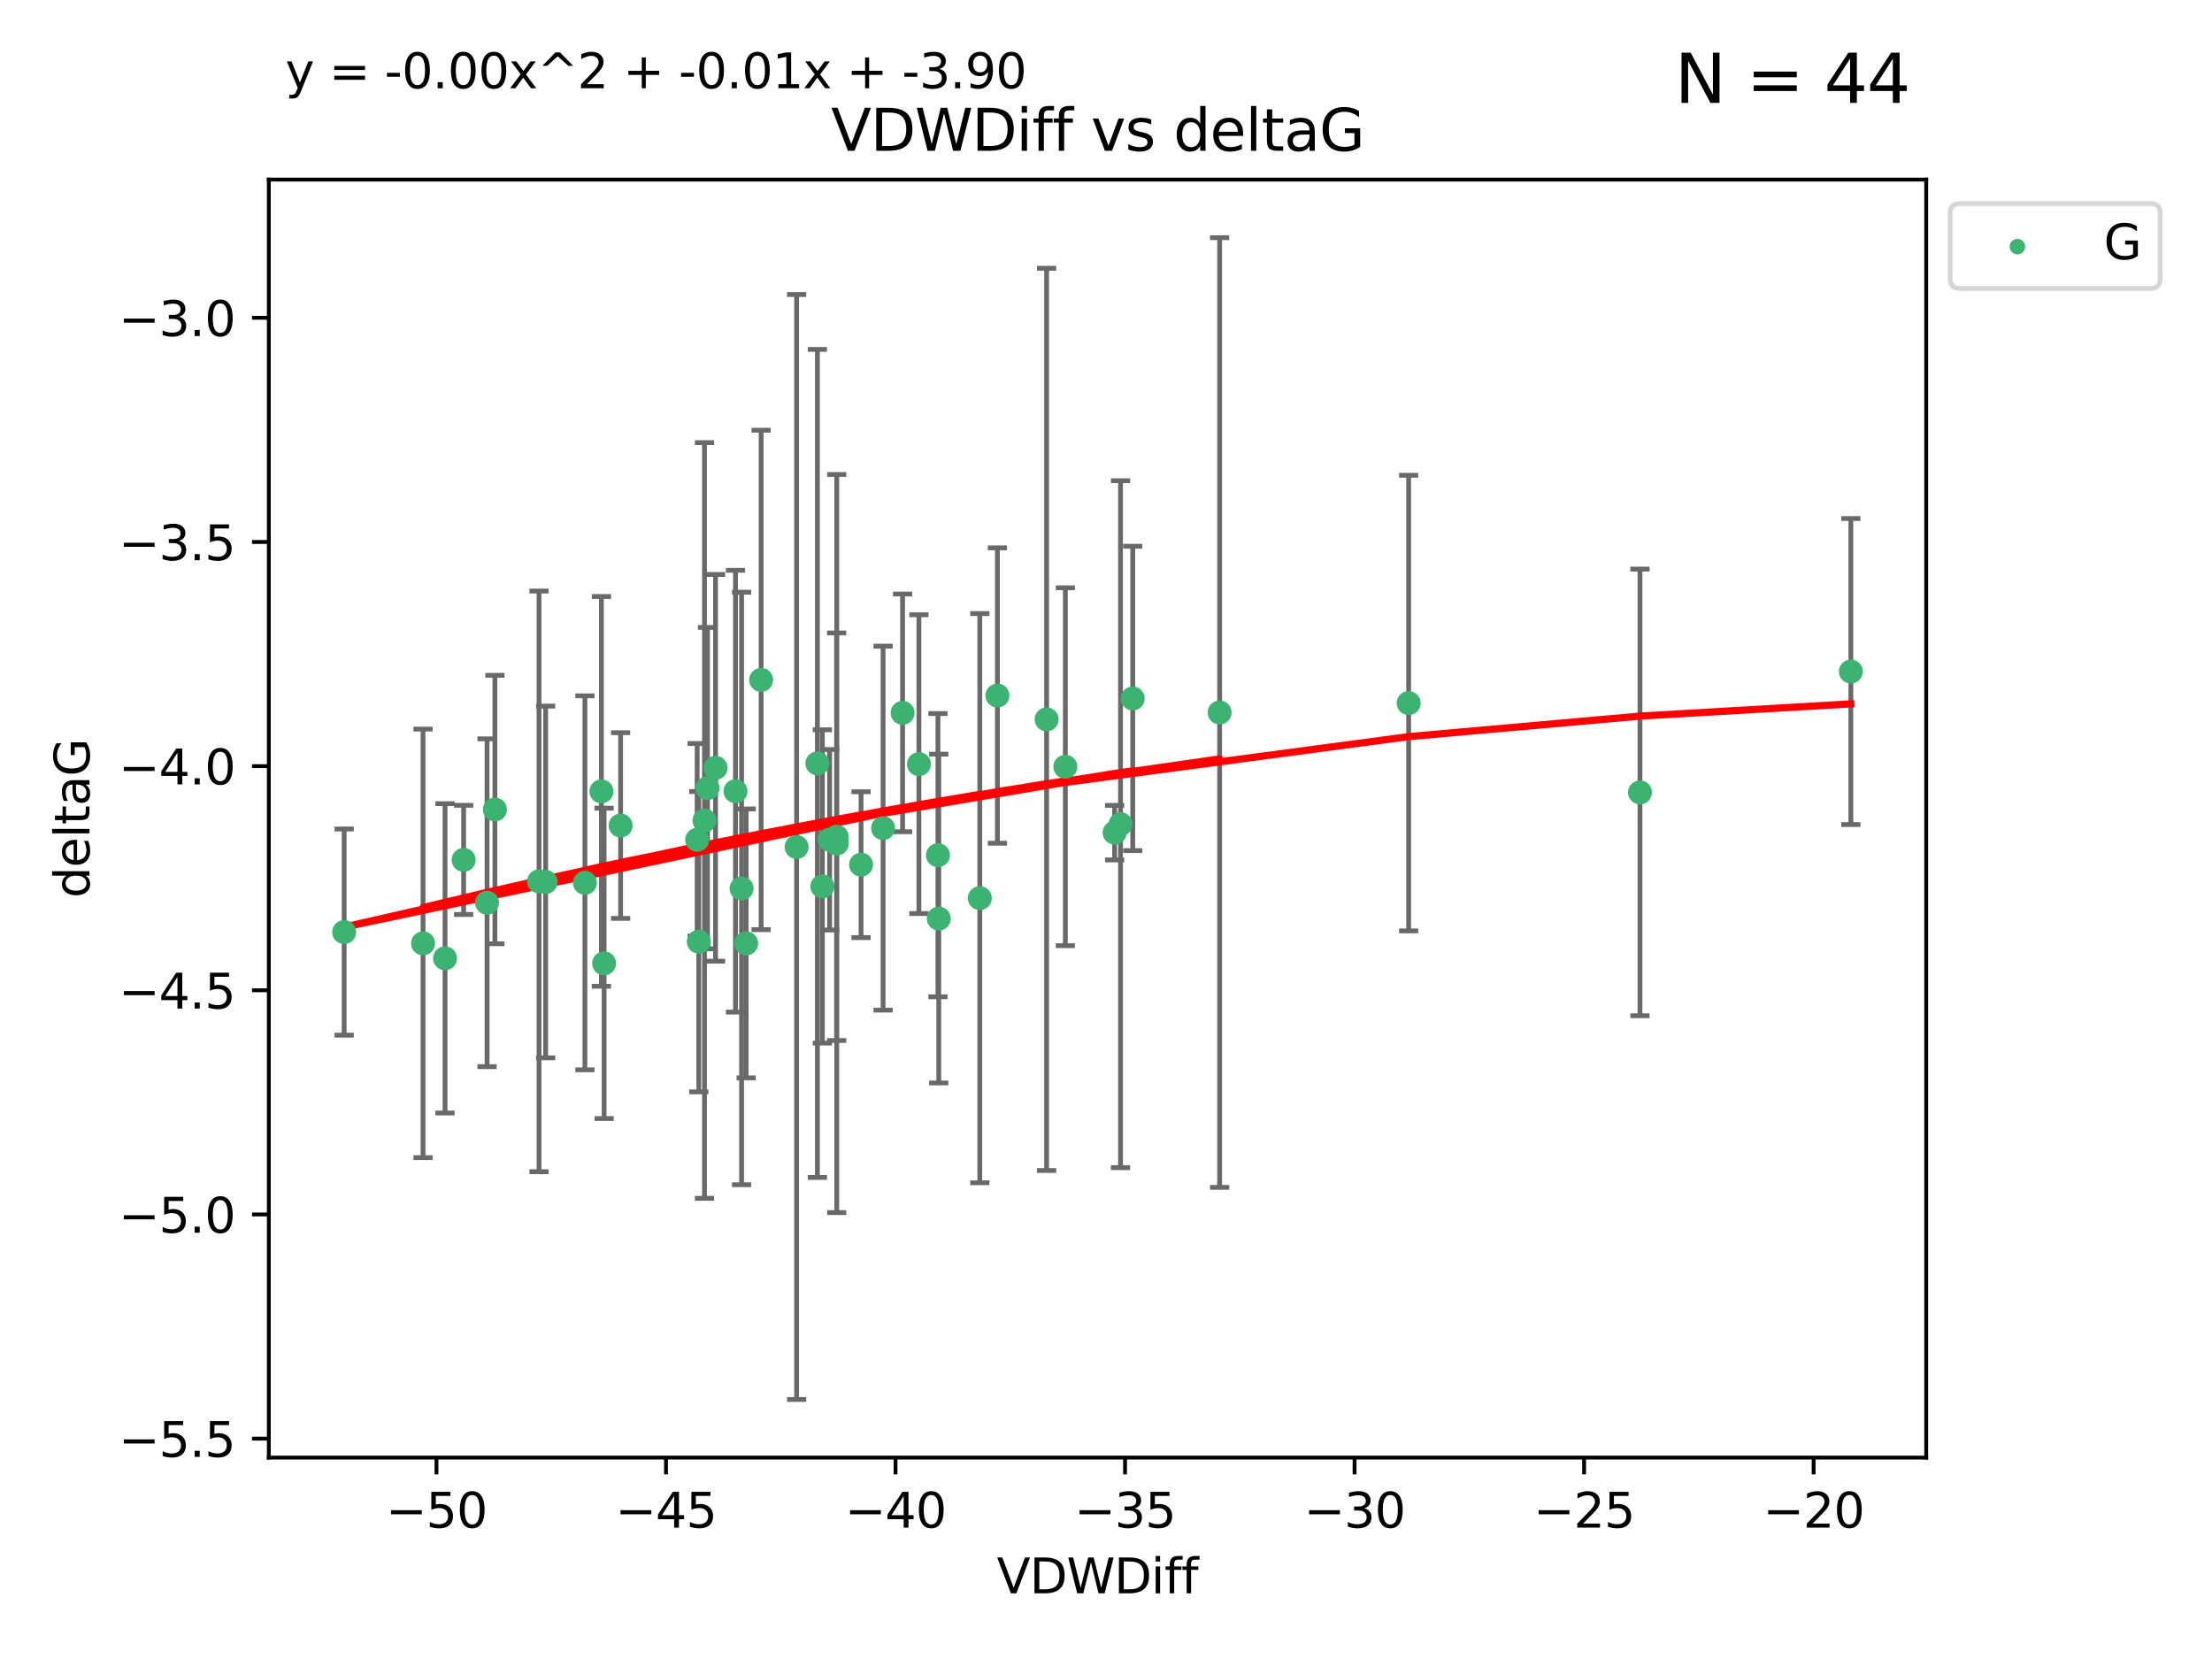 <?xml version="1.0" encoding="utf-8" standalone="no"?>
<!DOCTYPE svg PUBLIC "-//W3C//DTD SVG 1.1//EN"
  "http://www.w3.org/Graphics/SVG/1.1/DTD/svg11.dtd">
<svg xmlns:xlink="http://www.w3.org/1999/xlink" width="460.8pt" height="345.6pt" viewBox="0 0 460.8 345.6" xmlns="http://www.w3.org/2000/svg" version="1.1">
 <defs>
  <style type="text/css">*{stroke-linejoin: round; stroke-linecap: butt}</style>
 </defs>
 <g id="figure_1">
  <g id="patch_1">
   <path d="M 0 345.6 
L 460.8 345.6 
L 460.8 0 
L 0 0 
z
" style="fill: #ffffff"/>
  </g>
  <g id="axes_1">
   <g id="patch_2">
    <path d="M 56 303.64 
L 401.26 303.64 
L 401.26 37.411 
L 56 37.411 
z
" style="fill: #ffffff"/>
   </g>
   <g id="PathCollection_1">
    <defs>
     <path id="m2a42a764d5" d="M 0 1.118 
C 0.297 1.118 0.581 1 0.791 0.791 
C 1 0.581 1.118 0.297 1.118 0 
C 1.118 -0.297 1 -0.581 0.791 -0.791 
C 0.581 -1 0.297 -1.118 0 -1.118 
C -0.297 -1.118 -0.581 -1 -0.791 -0.791 
C -1 -0.581 -1.118 -0.297 -1.118 0 
C -1.118 0.297 -1 0.581 -0.791 0.791 
C -0.581 1 -0.297 1.118 0 1.118 
z
" style="stroke: #3cb371"/>
    </defs>
    <g clip-path="url(#pbc74ad95ec)">
     <use xlink:href="#m2a42a764d5" x="145.232" y="174.941" style="fill: #3cb371; stroke: #3cb371"/>
     <use xlink:href="#m2a42a764d5" x="88.128" y="196.522" style="fill: #3cb371; stroke: #3cb371"/>
     <use xlink:href="#m2a42a764d5" x="101.463" y="188.057" style="fill: #3cb371; stroke: #3cb371"/>
     <use xlink:href="#m2a42a764d5" x="112.289" y="183.607" style="fill: #3cb371; stroke: #3cb371"/>
     <use xlink:href="#m2a42a764d5" x="149.058" y="159.953" style="fill: #3cb371; stroke: #3cb371"/>
     <use xlink:href="#m2a42a764d5" x="172.823" y="174.94" style="fill: #3cb371; stroke: #3cb371"/>
     <use xlink:href="#m2a42a764d5" x="195.56" y="191.356" style="fill: #3cb371; stroke: #3cb371"/>
     <use xlink:href="#m2a42a764d5" x="71.694" y="194.169" style="fill: #3cb371; stroke: #3cb371"/>
     <use xlink:href="#m2a42a764d5" x="147.387" y="164.177" style="fill: #3cb371; stroke: #3cb371"/>
     <use xlink:href="#m2a42a764d5" x="145.574" y="196.169" style="fill: #3cb371; stroke: #3cb371"/>
     <use xlink:href="#m2a42a764d5" x="113.668" y="183.734" style="fill: #3cb371; stroke: #3cb371"/>
     <use xlink:href="#m2a42a764d5" x="92.709" y="199.634" style="fill: #3cb371; stroke: #3cb371"/>
     <use xlink:href="#m2a42a764d5" x="158.557" y="141.638" style="fill: #3cb371; stroke: #3cb371"/>
     <use xlink:href="#m2a42a764d5" x="188.027" y="148.504" style="fill: #3cb371; stroke: #3cb371"/>
     <use xlink:href="#m2a42a764d5" x="165.95" y="176.447" style="fill: #3cb371; stroke: #3cb371"/>
     <use xlink:href="#m2a42a764d5" x="129.286" y="171.977" style="fill: #3cb371; stroke: #3cb371"/>
     <use xlink:href="#m2a42a764d5" x="174.285" y="174.305" style="fill: #3cb371; stroke: #3cb371"/>
     <use xlink:href="#m2a42a764d5" x="195.393" y="178.144" style="fill: #3cb371; stroke: #3cb371"/>
     <use xlink:href="#m2a42a764d5" x="204.111" y="187.105" style="fill: #3cb371; stroke: #3cb371"/>
     <use xlink:href="#m2a42a764d5" x="121.849" y="183.909" style="fill: #3cb371; stroke: #3cb371"/>
     <use xlink:href="#m2a42a764d5" x="153.216" y="164.821" style="fill: #3cb371; stroke: #3cb371"/>
     <use xlink:href="#m2a42a764d5" x="174.308" y="175.723" style="fill: #3cb371; stroke: #3cb371"/>
     <use xlink:href="#m2a42a764d5" x="170.276" y="159.033" style="fill: #3cb371; stroke: #3cb371"/>
     <use xlink:href="#m2a42a764d5" x="179.374" y="180.127" style="fill: #3cb371; stroke: #3cb371"/>
     <use xlink:href="#m2a42a764d5" x="103.098" y="168.639" style="fill: #3cb371; stroke: #3cb371"/>
     <use xlink:href="#m2a42a764d5" x="171.313" y="184.66" style="fill: #3cb371; stroke: #3cb371"/>
     <use xlink:href="#m2a42a764d5" x="154.483" y="185.084" style="fill: #3cb371; stroke: #3cb371"/>
     <use xlink:href="#m2a42a764d5" x="96.584" y="179.131" style="fill: #3cb371; stroke: #3cb371"/>
     <use xlink:href="#m2a42a764d5" x="125.285" y="164.86" style="fill: #3cb371; stroke: #3cb371"/>
     <use xlink:href="#m2a42a764d5" x="125.846" y="200.683" style="fill: #3cb371; stroke: #3cb371"/>
     <use xlink:href="#m2a42a764d5" x="155.439" y="196.527" style="fill: #3cb371; stroke: #3cb371"/>
     <use xlink:href="#m2a42a764d5" x="235.969" y="145.499" style="fill: #3cb371; stroke: #3cb371"/>
     <use xlink:href="#m2a42a764d5" x="233.425" y="171.692" style="fill: #3cb371; stroke: #3cb371"/>
     <use xlink:href="#m2a42a764d5" x="232.197" y="173.454" style="fill: #3cb371; stroke: #3cb371"/>
     <use xlink:href="#m2a42a764d5" x="183.964" y="172.517" style="fill: #3cb371; stroke: #3cb371"/>
     <use xlink:href="#m2a42a764d5" x="146.759" y="170.92" style="fill: #3cb371; stroke: #3cb371"/>
     <use xlink:href="#m2a42a764d5" x="221.931" y="159.728" style="fill: #3cb371; stroke: #3cb371"/>
     <use xlink:href="#m2a42a764d5" x="191.428" y="159.186" style="fill: #3cb371; stroke: #3cb371"/>
     <use xlink:href="#m2a42a764d5" x="218.029" y="149.86" style="fill: #3cb371; stroke: #3cb371"/>
     <use xlink:href="#m2a42a764d5" x="254.071" y="148.432" style="fill: #3cb371; stroke: #3cb371"/>
     <use xlink:href="#m2a42a764d5" x="207.78" y="144.893" style="fill: #3cb371; stroke: #3cb371"/>
     <use xlink:href="#m2a42a764d5" x="293.447" y="146.468" style="fill: #3cb371; stroke: #3cb371"/>
     <use xlink:href="#m2a42a764d5" x="341.637" y="165.075" style="fill: #3cb371; stroke: #3cb371"/>
     <use xlink:href="#m2a42a764d5" x="385.566" y="139.894" style="fill: #3cb371; stroke: #3cb371"/>
    </g>
   </g>
   <g id="matplotlib.axis_1">
    <g id="xtick_1">
     <g id="line2d_1">
      <defs>
       <path id="m6aaf212aef" d="M 0 0 
L 0 3.5 
" style="stroke: #000000; stroke-width: 0.8"/>
      </defs>
      <g>
       <use xlink:href="#m6aaf212aef" x="90.925" y="303.64" style="stroke: #000000; stroke-width: 0.8"/>
      </g>
     </g>
     <g id="text_1">
      <!-- −50 -->
      <g transform="translate(80.373 318.238)scale(0.1 -0.1)">
       <defs>
        <path id="DejaVuSans-2212" d="M 678 2272 
L 4684 2272 
L 4684 1741 
L 678 1741 
L 678 2272 
z
" transform="scale(0.016)"/>
        <path id="DejaVuSans-35" d="M 691 4666 
L 3169 4666 
L 3169 4134 
L 1269 4134 
L 1269 2991 
Q 1406 3038 1543 3061 
Q 1681 3084 1819 3084 
Q 2600 3084 3056 2656 
Q 3513 2228 3513 1497 
Q 3513 744 3044 326 
Q 2575 -91 1722 -91 
Q 1428 -91 1123 -41 
Q 819 9 494 109 
L 494 744 
Q 775 591 1075 516 
Q 1375 441 1709 441 
Q 2250 441 2565 725 
Q 2881 1009 2881 1497 
Q 2881 1984 2565 2268 
Q 2250 2553 1709 2553 
Q 1456 2553 1204 2497 
Q 953 2441 691 2322 
L 691 4666 
z
" transform="scale(0.016)"/>
        <path id="DejaVuSans-30" d="M 2034 4250 
Q 1547 4250 1301 3770 
Q 1056 3291 1056 2328 
Q 1056 1369 1301 889 
Q 1547 409 2034 409 
Q 2525 409 2770 889 
Q 3016 1369 3016 2328 
Q 3016 3291 2770 3770 
Q 2525 4250 2034 4250 
z
M 2034 4750 
Q 2819 4750 3233 4129 
Q 3647 3509 3647 2328 
Q 3647 1150 3233 529 
Q 2819 -91 2034 -91 
Q 1250 -91 836 529 
Q 422 1150 422 2328 
Q 422 3509 836 4129 
Q 1250 4750 2034 4750 
z
" transform="scale(0.016)"/>
       </defs>
       <use xlink:href="#DejaVuSans-2212"/>
       <use xlink:href="#DejaVuSans-35" x="83.789"/>
       <use xlink:href="#DejaVuSans-30" x="147.412"/>
      </g>
     </g>
    </g>
    <g id="xtick_2">
     <g id="line2d_2">
      <g>
       <use xlink:href="#m6aaf212aef" x="138.74" y="303.64" style="stroke: #000000; stroke-width: 0.8"/>
      </g>
     </g>
     <g id="text_2">
      <!-- −45 -->
      <g transform="translate(128.187 318.238)scale(0.1 -0.1)">
       <defs>
        <path id="DejaVuSans-34" d="M 2419 4116 
L 825 1625 
L 2419 1625 
L 2419 4116 
z
M 2253 4666 
L 3047 4666 
L 3047 1625 
L 3713 1625 
L 3713 1100 
L 3047 1100 
L 3047 0 
L 2419 0 
L 2419 1100 
L 313 1100 
L 313 1709 
L 2253 4666 
z
" transform="scale(0.016)"/>
       </defs>
       <use xlink:href="#DejaVuSans-2212"/>
       <use xlink:href="#DejaVuSans-34" x="83.789"/>
       <use xlink:href="#DejaVuSans-35" x="147.412"/>
      </g>
     </g>
    </g>
    <g id="xtick_3">
     <g id="line2d_3">
      <g>
       <use xlink:href="#m6aaf212aef" x="186.554" y="303.64" style="stroke: #000000; stroke-width: 0.8"/>
      </g>
     </g>
     <g id="text_3">
      <!-- −40 -->
      <g transform="translate(176.001 318.238)scale(0.1 -0.1)">
       <use xlink:href="#DejaVuSans-2212"/>
       <use xlink:href="#DejaVuSans-34" x="83.789"/>
       <use xlink:href="#DejaVuSans-30" x="147.412"/>
      </g>
     </g>
    </g>
    <g id="xtick_4">
     <g id="line2d_4">
      <g>
       <use xlink:href="#m6aaf212aef" x="234.368" y="303.64" style="stroke: #000000; stroke-width: 0.8"/>
      </g>
     </g>
     <g id="text_4">
      <!-- −35 -->
      <g transform="translate(223.815 318.238)scale(0.1 -0.1)">
       <defs>
        <path id="DejaVuSans-33" d="M 2597 2516 
Q 3050 2419 3304 2112 
Q 3559 1806 3559 1356 
Q 3559 666 3084 287 
Q 2609 -91 1734 -91 
Q 1441 -91 1130 -33 
Q 819 25 488 141 
L 488 750 
Q 750 597 1062 519 
Q 1375 441 1716 441 
Q 2309 441 2620 675 
Q 2931 909 2931 1356 
Q 2931 1769 2642 2001 
Q 2353 2234 1838 2234 
L 1294 2234 
L 1294 2753 
L 1863 2753 
Q 2328 2753 2575 2939 
Q 2822 3125 2822 3475 
Q 2822 3834 2567 4026 
Q 2313 4219 1838 4219 
Q 1578 4219 1281 4162 
Q 984 4106 628 3988 
L 628 4550 
Q 988 4650 1302 4700 
Q 1616 4750 1894 4750 
Q 2613 4750 3031 4423 
Q 3450 4097 3450 3541 
Q 3450 3153 3228 2886 
Q 3006 2619 2597 2516 
z
" transform="scale(0.016)"/>
       </defs>
       <use xlink:href="#DejaVuSans-2212"/>
       <use xlink:href="#DejaVuSans-33" x="83.789"/>
       <use xlink:href="#DejaVuSans-35" x="147.412"/>
      </g>
     </g>
    </g>
    <g id="xtick_5">
     <g id="line2d_5">
      <g>
       <use xlink:href="#m6aaf212aef" x="282.182" y="303.64" style="stroke: #000000; stroke-width: 0.8"/>
      </g>
     </g>
     <g id="text_5">
      <!-- −30 -->
      <g transform="translate(271.629 318.238)scale(0.1 -0.1)">
       <use xlink:href="#DejaVuSans-2212"/>
       <use xlink:href="#DejaVuSans-33" x="83.789"/>
       <use xlink:href="#DejaVuSans-30" x="147.412"/>
      </g>
     </g>
    </g>
    <g id="xtick_6">
     <g id="line2d_6">
      <g>
       <use xlink:href="#m6aaf212aef" x="329.996" y="303.64" style="stroke: #000000; stroke-width: 0.8"/>
      </g>
     </g>
     <g id="text_6">
      <!-- −25 -->
      <g transform="translate(319.444 318.238)scale(0.1 -0.1)">
       <defs>
        <path id="DejaVuSans-32" d="M 1228 531 
L 3431 531 
L 3431 0 
L 469 0 
L 469 531 
Q 828 903 1448 1529 
Q 2069 2156 2228 2338 
Q 2531 2678 2651 2914 
Q 2772 3150 2772 3378 
Q 2772 3750 2511 3984 
Q 2250 4219 1831 4219 
Q 1534 4219 1204 4116 
Q 875 4013 500 3803 
L 500 4441 
Q 881 4594 1212 4672 
Q 1544 4750 1819 4750 
Q 2544 4750 2975 4387 
Q 3406 4025 3406 3419 
Q 3406 3131 3298 2873 
Q 3191 2616 2906 2266 
Q 2828 2175 2409 1742 
Q 1991 1309 1228 531 
z
" transform="scale(0.016)"/>
       </defs>
       <use xlink:href="#DejaVuSans-2212"/>
       <use xlink:href="#DejaVuSans-32" x="83.789"/>
       <use xlink:href="#DejaVuSans-35" x="147.412"/>
      </g>
     </g>
    </g>
    <g id="xtick_7">
     <g id="line2d_7">
      <g>
       <use xlink:href="#m6aaf212aef" x="377.81" y="303.64" style="stroke: #000000; stroke-width: 0.8"/>
      </g>
     </g>
     <g id="text_7">
      <!-- −20 -->
      <g transform="translate(367.258 318.238)scale(0.1 -0.1)">
       <use xlink:href="#DejaVuSans-2212"/>
       <use xlink:href="#DejaVuSans-32" x="83.789"/>
       <use xlink:href="#DejaVuSans-30" x="147.412"/>
      </g>
     </g>
    </g>
    <g id="text_8">
     <!-- VDWDiff -->
     <g transform="translate(207.657 331.917)scale(0.1 -0.1)">
      <defs>
       <path id="DejaVuSans-56" d="M 1831 0 
L 50 4666 
L 709 4666 
L 2188 738 
L 3669 4666 
L 4325 4666 
L 2547 0 
L 1831 0 
z
" transform="scale(0.016)"/>
       <path id="DejaVuSans-44" d="M 1259 4147 
L 1259 519 
L 2022 519 
Q 2988 519 3436 956 
Q 3884 1394 3884 2338 
Q 3884 3275 3436 3711 
Q 2988 4147 2022 4147 
L 1259 4147 
z
M 628 4666 
L 1925 4666 
Q 3281 4666 3915 4102 
Q 4550 3538 4550 2338 
Q 4550 1131 3912 565 
Q 3275 0 1925 0 
L 628 0 
L 628 4666 
z
" transform="scale(0.016)"/>
       <path id="DejaVuSans-57" d="M 213 4666 
L 850 4666 
L 1831 722 
L 2809 4666 
L 3519 4666 
L 4500 722 
L 5478 4666 
L 6119 4666 
L 4947 0 
L 4153 0 
L 3169 4050 
L 2175 0 
L 1381 0 
L 213 4666 
z
" transform="scale(0.016)"/>
       <path id="DejaVuSans-69" d="M 603 3500 
L 1178 3500 
L 1178 0 
L 603 0 
L 603 3500 
z
M 603 4863 
L 1178 4863 
L 1178 4134 
L 603 4134 
L 603 4863 
z
" transform="scale(0.016)"/>
       <path id="DejaVuSans-66" d="M 2375 4863 
L 2375 4384 
L 1825 4384 
Q 1516 4384 1395 4259 
Q 1275 4134 1275 3809 
L 1275 3500 
L 2222 3500 
L 2222 3053 
L 1275 3053 
L 1275 0 
L 697 0 
L 697 3053 
L 147 3053 
L 147 3500 
L 697 3500 
L 697 3744 
Q 697 4328 969 4595 
Q 1241 4863 1831 4863 
L 2375 4863 
z
" transform="scale(0.016)"/>
      </defs>
      <use xlink:href="#DejaVuSans-56"/>
      <use xlink:href="#DejaVuSans-44" x="68.408"/>
      <use xlink:href="#DejaVuSans-57" x="145.41"/>
      <use xlink:href="#DejaVuSans-44" x="244.287"/>
      <use xlink:href="#DejaVuSans-69" x="321.289"/>
      <use xlink:href="#DejaVuSans-66" x="349.072"/>
      <use xlink:href="#DejaVuSans-66" x="384.277"/>
     </g>
    </g>
   </g>
   <g id="matplotlib.axis_2">
    <g id="ytick_1">
     <g id="line2d_8">
      <defs>
       <path id="md808521df6" d="M 0 0 
L -3.5 0 
" style="stroke: #000000; stroke-width: 0.8"/>
      </defs>
      <g>
       <use xlink:href="#md808521df6" x="56" y="299.693" style="stroke: #000000; stroke-width: 0.8"/>
      </g>
     </g>
     <g id="text_9">
      <!-- −5.5 -->
      <g transform="translate(24.717 303.492)scale(0.1 -0.1)">
       <defs>
        <path id="DejaVuSans-2e" d="M 684 794 
L 1344 794 
L 1344 0 
L 684 0 
L 684 794 
z
" transform="scale(0.016)"/>
       </defs>
       <use xlink:href="#DejaVuSans-2212"/>
       <use xlink:href="#DejaVuSans-35" x="83.789"/>
       <use xlink:href="#DejaVuSans-2e" x="147.412"/>
       <use xlink:href="#DejaVuSans-35" x="179.199"/>
      </g>
     </g>
    </g>
    <g id="ytick_2">
     <g id="line2d_9">
      <g>
       <use xlink:href="#md808521df6" x="56" y="252.995" style="stroke: #000000; stroke-width: 0.8"/>
      </g>
     </g>
     <g id="text_10">
      <!-- −5.0 -->
      <g transform="translate(24.717 256.795)scale(0.1 -0.1)">
       <use xlink:href="#DejaVuSans-2212"/>
       <use xlink:href="#DejaVuSans-35" x="83.789"/>
       <use xlink:href="#DejaVuSans-2e" x="147.412"/>
       <use xlink:href="#DejaVuSans-30" x="179.199"/>
      </g>
     </g>
    </g>
    <g id="ytick_3">
     <g id="line2d_10">
      <g>
       <use xlink:href="#md808521df6" x="56" y="206.298" style="stroke: #000000; stroke-width: 0.8"/>
      </g>
     </g>
     <g id="text_11">
      <!-- −4.5 -->
      <g transform="translate(24.717 210.097)scale(0.1 -0.1)">
       <use xlink:href="#DejaVuSans-2212"/>
       <use xlink:href="#DejaVuSans-34" x="83.789"/>
       <use xlink:href="#DejaVuSans-2e" x="147.412"/>
       <use xlink:href="#DejaVuSans-35" x="179.199"/>
      </g>
     </g>
    </g>
    <g id="ytick_4">
     <g id="line2d_11">
      <g>
       <use xlink:href="#md808521df6" x="56" y="159.6" style="stroke: #000000; stroke-width: 0.8"/>
      </g>
     </g>
     <g id="text_12">
      <!-- −4.0 -->
      <g transform="translate(24.717 163.399)scale(0.1 -0.1)">
       <use xlink:href="#DejaVuSans-2212"/>
       <use xlink:href="#DejaVuSans-34" x="83.789"/>
       <use xlink:href="#DejaVuSans-2e" x="147.412"/>
       <use xlink:href="#DejaVuSans-30" x="179.199"/>
      </g>
     </g>
    </g>
    <g id="ytick_5">
     <g id="line2d_12">
      <g>
       <use xlink:href="#md808521df6" x="56" y="112.902" style="stroke: #000000; stroke-width: 0.8"/>
      </g>
     </g>
     <g id="text_13">
      <!-- −3.5 -->
      <g transform="translate(24.717 116.701)scale(0.1 -0.1)">
       <use xlink:href="#DejaVuSans-2212"/>
       <use xlink:href="#DejaVuSans-33" x="83.789"/>
       <use xlink:href="#DejaVuSans-2e" x="147.412"/>
       <use xlink:href="#DejaVuSans-35" x="179.199"/>
      </g>
     </g>
    </g>
    <g id="ytick_6">
     <g id="line2d_13">
      <g>
       <use xlink:href="#md808521df6" x="56" y="66.204" style="stroke: #000000; stroke-width: 0.8"/>
      </g>
     </g>
     <g id="text_14">
      <!-- −3.0 -->
      <g transform="translate(24.717 70.004)scale(0.1 -0.1)">
       <use xlink:href="#DejaVuSans-2212"/>
       <use xlink:href="#DejaVuSans-33" x="83.789"/>
       <use xlink:href="#DejaVuSans-2e" x="147.412"/>
       <use xlink:href="#DejaVuSans-30" x="179.199"/>
      </g>
     </g>
    </g>
    <g id="text_15">
     <!-- deltaG -->
     <g transform="translate(18.637 187.064)rotate(-90)scale(0.1 -0.1)">
      <defs>
       <path id="DejaVuSans-64" d="M 2906 2969 
L 2906 4863 
L 3481 4863 
L 3481 0 
L 2906 0 
L 2906 525 
Q 2725 213 2448 61 
Q 2172 -91 1784 -91 
Q 1150 -91 751 415 
Q 353 922 353 1747 
Q 353 2572 751 3078 
Q 1150 3584 1784 3584 
Q 2172 3584 2448 3432 
Q 2725 3281 2906 2969 
z
M 947 1747 
Q 947 1113 1208 752 
Q 1469 391 1925 391 
Q 2381 391 2643 752 
Q 2906 1113 2906 1747 
Q 2906 2381 2643 2742 
Q 2381 3103 1925 3103 
Q 1469 3103 1208 2742 
Q 947 2381 947 1747 
z
" transform="scale(0.016)"/>
       <path id="DejaVuSans-65" d="M 3597 1894 
L 3597 1613 
L 953 1613 
Q 991 1019 1311 708 
Q 1631 397 2203 397 
Q 2534 397 2845 478 
Q 3156 559 3463 722 
L 3463 178 
Q 3153 47 2828 -22 
Q 2503 -91 2169 -91 
Q 1331 -91 842 396 
Q 353 884 353 1716 
Q 353 2575 817 3079 
Q 1281 3584 2069 3584 
Q 2775 3584 3186 3129 
Q 3597 2675 3597 1894 
z
M 3022 2063 
Q 3016 2534 2758 2815 
Q 2500 3097 2075 3097 
Q 1594 3097 1305 2825 
Q 1016 2553 972 2059 
L 3022 2063 
z
" transform="scale(0.016)"/>
       <path id="DejaVuSans-6c" d="M 603 4863 
L 1178 4863 
L 1178 0 
L 603 0 
L 603 4863 
z
" transform="scale(0.016)"/>
       <path id="DejaVuSans-74" d="M 1172 4494 
L 1172 3500 
L 2356 3500 
L 2356 3053 
L 1172 3053 
L 1172 1153 
Q 1172 725 1289 603 
Q 1406 481 1766 481 
L 2356 481 
L 2356 0 
L 1766 0 
Q 1100 0 847 248 
Q 594 497 594 1153 
L 594 3053 
L 172 3053 
L 172 3500 
L 594 3500 
L 594 4494 
L 1172 4494 
z
" transform="scale(0.016)"/>
       <path id="DejaVuSans-61" d="M 2194 1759 
Q 1497 1759 1228 1600 
Q 959 1441 959 1056 
Q 959 750 1161 570 
Q 1363 391 1709 391 
Q 2188 391 2477 730 
Q 2766 1069 2766 1631 
L 2766 1759 
L 2194 1759 
z
M 3341 1997 
L 3341 0 
L 2766 0 
L 2766 531 
Q 2569 213 2275 61 
Q 1981 -91 1556 -91 
Q 1019 -91 701 211 
Q 384 513 384 1019 
Q 384 1609 779 1909 
Q 1175 2209 1959 2209 
L 2766 2209 
L 2766 2266 
Q 2766 2663 2505 2880 
Q 2244 3097 1772 3097 
Q 1472 3097 1187 3025 
Q 903 2953 641 2809 
L 641 3341 
Q 956 3463 1253 3523 
Q 1550 3584 1831 3584 
Q 2591 3584 2966 3190 
Q 3341 2797 3341 1997 
z
" transform="scale(0.016)"/>
       <path id="DejaVuSans-47" d="M 3809 666 
L 3809 1919 
L 2778 1919 
L 2778 2438 
L 4434 2438 
L 4434 434 
Q 4069 175 3628 42 
Q 3188 -91 2688 -91 
Q 1594 -91 976 548 
Q 359 1188 359 2328 
Q 359 3472 976 4111 
Q 1594 4750 2688 4750 
Q 3144 4750 3555 4637 
Q 3966 4525 4313 4306 
L 4313 3634 
Q 3963 3931 3569 4081 
Q 3175 4231 2741 4231 
Q 1884 4231 1454 3753 
Q 1025 3275 1025 2328 
Q 1025 1384 1454 906 
Q 1884 428 2741 428 
Q 3075 428 3337 486 
Q 3600 544 3809 666 
z
" transform="scale(0.016)"/>
      </defs>
      <use xlink:href="#DejaVuSans-64"/>
      <use xlink:href="#DejaVuSans-65" x="63.477"/>
      <use xlink:href="#DejaVuSans-6c" x="125"/>
      <use xlink:href="#DejaVuSans-74" x="152.783"/>
      <use xlink:href="#DejaVuSans-61" x="191.992"/>
      <use xlink:href="#DejaVuSans-47" x="253.271"/>
     </g>
    </g>
   </g>
   <g id="LineCollection_1">
    <path d="M 145.232 194.992 
L 145.232 154.891 
" clip-path="url(#pbc74ad95ec)" style="fill: none; stroke: #696969"/>
    <path d="M 88.128 241.156 
L 88.128 151.889 
" clip-path="url(#pbc74ad95ec)" style="fill: none; stroke: #696969"/>
    <path d="M 101.463 222.202 
L 101.463 153.913 
" clip-path="url(#pbc74ad95ec)" style="fill: none; stroke: #696969"/>
    <path d="M 112.289 244.087 
L 112.289 123.127 
" clip-path="url(#pbc74ad95ec)" style="fill: none; stroke: #696969"/>
    <path d="M 149.058 200.233 
L 149.058 119.673 
" clip-path="url(#pbc74ad95ec)" style="fill: none; stroke: #696969"/>
    <path d="M 172.823 193.742 
L 172.823 156.138 
" clip-path="url(#pbc74ad95ec)" style="fill: none; stroke: #696969"/>
    <path d="M 195.56 225.604 
L 195.56 157.109 
" clip-path="url(#pbc74ad95ec)" style="fill: none; stroke: #696969"/>
    <path d="M 71.694 215.642 
L 71.694 172.695 
" clip-path="url(#pbc74ad95ec)" style="fill: none; stroke: #696969"/>
    <path d="M 147.387 197.652 
L 147.387 130.703 
" clip-path="url(#pbc74ad95ec)" style="fill: none; stroke: #696969"/>
    <path d="M 145.574 227.458 
L 145.574 164.879 
" clip-path="url(#pbc74ad95ec)" style="fill: none; stroke: #696969"/>
    <path d="M 113.668 220.367 
L 113.668 147.101 
" clip-path="url(#pbc74ad95ec)" style="fill: none; stroke: #696969"/>
    <path d="M 92.709 231.852 
L 92.709 167.415 
" clip-path="url(#pbc74ad95ec)" style="fill: none; stroke: #696969"/>
    <path d="M 158.557 193.658 
L 158.557 89.619 
" clip-path="url(#pbc74ad95ec)" style="fill: none; stroke: #696969"/>
    <path d="M 188.027 173.263 
L 188.027 123.745 
" clip-path="url(#pbc74ad95ec)" style="fill: none; stroke: #696969"/>
    <path d="M 165.95 291.539 
L 165.95 61.355 
" clip-path="url(#pbc74ad95ec)" style="fill: none; stroke: #696969"/>
    <path d="M 129.286 191.322 
L 129.286 152.633 
" clip-path="url(#pbc74ad95ec)" style="fill: none; stroke: #696969"/>
    <path d="M 174.285 216.752 
L 174.285 131.857 
" clip-path="url(#pbc74ad95ec)" style="fill: none; stroke: #696969"/>
    <path d="M 195.393 207.646 
L 195.393 148.643 
" clip-path="url(#pbc74ad95ec)" style="fill: none; stroke: #696969"/>
    <path d="M 204.111 246.391 
L 204.111 127.819 
" clip-path="url(#pbc74ad95ec)" style="fill: none; stroke: #696969"/>
    <path d="M 121.849 222.859 
L 121.849 144.959 
" clip-path="url(#pbc74ad95ec)" style="fill: none; stroke: #696969"/>
    <path d="M 153.216 210.837 
L 153.216 118.805 
" clip-path="url(#pbc74ad95ec)" style="fill: none; stroke: #696969"/>
    <path d="M 174.308 252.605 
L 174.308 98.842 
" clip-path="url(#pbc74ad95ec)" style="fill: none; stroke: #696969"/>
    <path d="M 170.276 245.28 
L 170.276 72.786 
" clip-path="url(#pbc74ad95ec)" style="fill: none; stroke: #696969"/>
    <path d="M 179.374 195.317 
L 179.374 164.937 
" clip-path="url(#pbc74ad95ec)" style="fill: none; stroke: #696969"/>
    <path d="M 103.098 196.598 
L 103.098 140.68 
" clip-path="url(#pbc74ad95ec)" style="fill: none; stroke: #696969"/>
    <path d="M 171.313 217.293 
L 171.313 152.027 
" clip-path="url(#pbc74ad95ec)" style="fill: none; stroke: #696969"/>
    <path d="M 154.483 246.798 
L 154.483 123.37 
" clip-path="url(#pbc74ad95ec)" style="fill: none; stroke: #696969"/>
    <path d="M 96.584 190.499 
L 96.584 167.762 
" clip-path="url(#pbc74ad95ec)" style="fill: none; stroke: #696969"/>
    <path d="M 125.285 205.45 
L 125.285 124.27 
" clip-path="url(#pbc74ad95ec)" style="fill: none; stroke: #696969"/>
    <path d="M 125.846 233.011 
L 125.846 168.356 
" clip-path="url(#pbc74ad95ec)" style="fill: none; stroke: #696969"/>
    <path d="M 155.439 224.54 
L 155.439 168.514 
" clip-path="url(#pbc74ad95ec)" style="fill: none; stroke: #696969"/>
    <path d="M 235.969 177.203 
L 235.969 113.796 
" clip-path="url(#pbc74ad95ec)" style="fill: none; stroke: #696969"/>
    <path d="M 233.425 243.241 
L 233.425 100.142 
" clip-path="url(#pbc74ad95ec)" style="fill: none; stroke: #696969"/>
    <path d="M 232.197 179.136 
L 232.197 167.773 
" clip-path="url(#pbc74ad95ec)" style="fill: none; stroke: #696969"/>
    <path d="M 183.964 210.429 
L 183.964 134.605 
" clip-path="url(#pbc74ad95ec)" style="fill: none; stroke: #696969"/>
    <path d="M 146.759 249.631 
L 146.759 92.209 
" clip-path="url(#pbc74ad95ec)" style="fill: none; stroke: #696969"/>
    <path d="M 221.931 197.01 
L 221.931 122.447 
" clip-path="url(#pbc74ad95ec)" style="fill: none; stroke: #696969"/>
    <path d="M 191.428 190.305 
L 191.428 128.067 
" clip-path="url(#pbc74ad95ec)" style="fill: none; stroke: #696969"/>
    <path d="M 218.029 243.834 
L 218.029 55.886 
" clip-path="url(#pbc74ad95ec)" style="fill: none; stroke: #696969"/>
    <path d="M 254.071 247.351 
L 254.071 49.513 
" clip-path="url(#pbc74ad95ec)" style="fill: none; stroke: #696969"/>
    <path d="M 207.78 175.656 
L 207.78 114.13 
" clip-path="url(#pbc74ad95ec)" style="fill: none; stroke: #696969"/>
    <path d="M 293.447 193.921 
L 293.447 99.014 
" clip-path="url(#pbc74ad95ec)" style="fill: none; stroke: #696969"/>
    <path d="M 341.637 211.596 
L 341.637 118.553 
" clip-path="url(#pbc74ad95ec)" style="fill: none; stroke: #696969"/>
    <path d="M 385.566 171.77 
L 385.566 108.018 
" clip-path="url(#pbc74ad95ec)" style="fill: none; stroke: #696969"/>
   </g>
   <g id="line2d_14">
    <defs>
     <path id="m1c58b7f616" d="M 2 0 
L -2 -0 
" style="stroke: #696969"/>
    </defs>
    <g clip-path="url(#pbc74ad95ec)">
     <use xlink:href="#m1c58b7f616" x="145.232" y="194.992" style="fill: #696969; stroke: #696969"/>
     <use xlink:href="#m1c58b7f616" x="88.128" y="241.156" style="fill: #696969; stroke: #696969"/>
     <use xlink:href="#m1c58b7f616" x="101.463" y="222.202" style="fill: #696969; stroke: #696969"/>
     <use xlink:href="#m1c58b7f616" x="112.289" y="244.087" style="fill: #696969; stroke: #696969"/>
     <use xlink:href="#m1c58b7f616" x="149.058" y="200.233" style="fill: #696969; stroke: #696969"/>
     <use xlink:href="#m1c58b7f616" x="172.823" y="193.742" style="fill: #696969; stroke: #696969"/>
     <use xlink:href="#m1c58b7f616" x="195.56" y="225.604" style="fill: #696969; stroke: #696969"/>
     <use xlink:href="#m1c58b7f616" x="71.694" y="215.642" style="fill: #696969; stroke: #696969"/>
     <use xlink:href="#m1c58b7f616" x="147.387" y="197.652" style="fill: #696969; stroke: #696969"/>
     <use xlink:href="#m1c58b7f616" x="145.574" y="227.458" style="fill: #696969; stroke: #696969"/>
     <use xlink:href="#m1c58b7f616" x="113.668" y="220.367" style="fill: #696969; stroke: #696969"/>
     <use xlink:href="#m1c58b7f616" x="92.709" y="231.852" style="fill: #696969; stroke: #696969"/>
     <use xlink:href="#m1c58b7f616" x="158.557" y="193.658" style="fill: #696969; stroke: #696969"/>
     <use xlink:href="#m1c58b7f616" x="188.027" y="173.263" style="fill: #696969; stroke: #696969"/>
     <use xlink:href="#m1c58b7f616" x="165.95" y="291.539" style="fill: #696969; stroke: #696969"/>
     <use xlink:href="#m1c58b7f616" x="129.286" y="191.322" style="fill: #696969; stroke: #696969"/>
     <use xlink:href="#m1c58b7f616" x="174.285" y="216.752" style="fill: #696969; stroke: #696969"/>
     <use xlink:href="#m1c58b7f616" x="195.393" y="207.646" style="fill: #696969; stroke: #696969"/>
     <use xlink:href="#m1c58b7f616" x="204.111" y="246.391" style="fill: #696969; stroke: #696969"/>
     <use xlink:href="#m1c58b7f616" x="121.849" y="222.859" style="fill: #696969; stroke: #696969"/>
     <use xlink:href="#m1c58b7f616" x="153.216" y="210.837" style="fill: #696969; stroke: #696969"/>
     <use xlink:href="#m1c58b7f616" x="174.308" y="252.605" style="fill: #696969; stroke: #696969"/>
     <use xlink:href="#m1c58b7f616" x="170.276" y="245.28" style="fill: #696969; stroke: #696969"/>
     <use xlink:href="#m1c58b7f616" x="179.374" y="195.317" style="fill: #696969; stroke: #696969"/>
     <use xlink:href="#m1c58b7f616" x="103.098" y="196.598" style="fill: #696969; stroke: #696969"/>
     <use xlink:href="#m1c58b7f616" x="171.313" y="217.293" style="fill: #696969; stroke: #696969"/>
     <use xlink:href="#m1c58b7f616" x="154.483" y="246.798" style="fill: #696969; stroke: #696969"/>
     <use xlink:href="#m1c58b7f616" x="96.584" y="190.499" style="fill: #696969; stroke: #696969"/>
     <use xlink:href="#m1c58b7f616" x="125.285" y="205.45" style="fill: #696969; stroke: #696969"/>
     <use xlink:href="#m1c58b7f616" x="125.846" y="233.011" style="fill: #696969; stroke: #696969"/>
     <use xlink:href="#m1c58b7f616" x="155.439" y="224.54" style="fill: #696969; stroke: #696969"/>
     <use xlink:href="#m1c58b7f616" x="235.969" y="177.203" style="fill: #696969; stroke: #696969"/>
     <use xlink:href="#m1c58b7f616" x="233.425" y="243.241" style="fill: #696969; stroke: #696969"/>
     <use xlink:href="#m1c58b7f616" x="232.197" y="179.136" style="fill: #696969; stroke: #696969"/>
     <use xlink:href="#m1c58b7f616" x="183.964" y="210.429" style="fill: #696969; stroke: #696969"/>
     <use xlink:href="#m1c58b7f616" x="146.759" y="249.631" style="fill: #696969; stroke: #696969"/>
     <use xlink:href="#m1c58b7f616" x="221.931" y="197.01" style="fill: #696969; stroke: #696969"/>
     <use xlink:href="#m1c58b7f616" x="191.428" y="190.305" style="fill: #696969; stroke: #696969"/>
     <use xlink:href="#m1c58b7f616" x="218.029" y="243.834" style="fill: #696969; stroke: #696969"/>
     <use xlink:href="#m1c58b7f616" x="254.071" y="247.351" style="fill: #696969; stroke: #696969"/>
     <use xlink:href="#m1c58b7f616" x="207.78" y="175.656" style="fill: #696969; stroke: #696969"/>
     <use xlink:href="#m1c58b7f616" x="293.447" y="193.921" style="fill: #696969; stroke: #696969"/>
     <use xlink:href="#m1c58b7f616" x="341.637" y="211.596" style="fill: #696969; stroke: #696969"/>
     <use xlink:href="#m1c58b7f616" x="385.566" y="171.77" style="fill: #696969; stroke: #696969"/>
    </g>
   </g>
   <g id="line2d_15">
    <g clip-path="url(#pbc74ad95ec)">
     <use xlink:href="#m1c58b7f616" x="145.232" y="154.891" style="fill: #696969; stroke: #696969"/>
     <use xlink:href="#m1c58b7f616" x="88.128" y="151.889" style="fill: #696969; stroke: #696969"/>
     <use xlink:href="#m1c58b7f616" x="101.463" y="153.913" style="fill: #696969; stroke: #696969"/>
     <use xlink:href="#m1c58b7f616" x="112.289" y="123.127" style="fill: #696969; stroke: #696969"/>
     <use xlink:href="#m1c58b7f616" x="149.058" y="119.673" style="fill: #696969; stroke: #696969"/>
     <use xlink:href="#m1c58b7f616" x="172.823" y="156.138" style="fill: #696969; stroke: #696969"/>
     <use xlink:href="#m1c58b7f616" x="195.56" y="157.109" style="fill: #696969; stroke: #696969"/>
     <use xlink:href="#m1c58b7f616" x="71.694" y="172.695" style="fill: #696969; stroke: #696969"/>
     <use xlink:href="#m1c58b7f616" x="147.387" y="130.703" style="fill: #696969; stroke: #696969"/>
     <use xlink:href="#m1c58b7f616" x="145.574" y="164.879" style="fill: #696969; stroke: #696969"/>
     <use xlink:href="#m1c58b7f616" x="113.668" y="147.101" style="fill: #696969; stroke: #696969"/>
     <use xlink:href="#m1c58b7f616" x="92.709" y="167.415" style="fill: #696969; stroke: #696969"/>
     <use xlink:href="#m1c58b7f616" x="158.557" y="89.619" style="fill: #696969; stroke: #696969"/>
     <use xlink:href="#m1c58b7f616" x="188.027" y="123.745" style="fill: #696969; stroke: #696969"/>
     <use xlink:href="#m1c58b7f616" x="165.95" y="61.355" style="fill: #696969; stroke: #696969"/>
     <use xlink:href="#m1c58b7f616" x="129.286" y="152.633" style="fill: #696969; stroke: #696969"/>
     <use xlink:href="#m1c58b7f616" x="174.285" y="131.857" style="fill: #696969; stroke: #696969"/>
     <use xlink:href="#m1c58b7f616" x="195.393" y="148.643" style="fill: #696969; stroke: #696969"/>
     <use xlink:href="#m1c58b7f616" x="204.111" y="127.819" style="fill: #696969; stroke: #696969"/>
     <use xlink:href="#m1c58b7f616" x="121.849" y="144.959" style="fill: #696969; stroke: #696969"/>
     <use xlink:href="#m1c58b7f616" x="153.216" y="118.805" style="fill: #696969; stroke: #696969"/>
     <use xlink:href="#m1c58b7f616" x="174.308" y="98.842" style="fill: #696969; stroke: #696969"/>
     <use xlink:href="#m1c58b7f616" x="170.276" y="72.786" style="fill: #696969; stroke: #696969"/>
     <use xlink:href="#m1c58b7f616" x="179.374" y="164.937" style="fill: #696969; stroke: #696969"/>
     <use xlink:href="#m1c58b7f616" x="103.098" y="140.68" style="fill: #696969; stroke: #696969"/>
     <use xlink:href="#m1c58b7f616" x="171.313" y="152.027" style="fill: #696969; stroke: #696969"/>
     <use xlink:href="#m1c58b7f616" x="154.483" y="123.37" style="fill: #696969; stroke: #696969"/>
     <use xlink:href="#m1c58b7f616" x="96.584" y="167.762" style="fill: #696969; stroke: #696969"/>
     <use xlink:href="#m1c58b7f616" x="125.285" y="124.27" style="fill: #696969; stroke: #696969"/>
     <use xlink:href="#m1c58b7f616" x="125.846" y="168.356" style="fill: #696969; stroke: #696969"/>
     <use xlink:href="#m1c58b7f616" x="155.439" y="168.514" style="fill: #696969; stroke: #696969"/>
     <use xlink:href="#m1c58b7f616" x="235.969" y="113.796" style="fill: #696969; stroke: #696969"/>
     <use xlink:href="#m1c58b7f616" x="233.425" y="100.142" style="fill: #696969; stroke: #696969"/>
     <use xlink:href="#m1c58b7f616" x="232.197" y="167.773" style="fill: #696969; stroke: #696969"/>
     <use xlink:href="#m1c58b7f616" x="183.964" y="134.605" style="fill: #696969; stroke: #696969"/>
     <use xlink:href="#m1c58b7f616" x="146.759" y="92.209" style="fill: #696969; stroke: #696969"/>
     <use xlink:href="#m1c58b7f616" x="221.931" y="122.447" style="fill: #696969; stroke: #696969"/>
     <use xlink:href="#m1c58b7f616" x="191.428" y="128.067" style="fill: #696969; stroke: #696969"/>
     <use xlink:href="#m1c58b7f616" x="218.029" y="55.886" style="fill: #696969; stroke: #696969"/>
     <use xlink:href="#m1c58b7f616" x="254.071" y="49.513" style="fill: #696969; stroke: #696969"/>
     <use xlink:href="#m1c58b7f616" x="207.78" y="114.13" style="fill: #696969; stroke: #696969"/>
     <use xlink:href="#m1c58b7f616" x="293.447" y="99.014" style="fill: #696969; stroke: #696969"/>
     <use xlink:href="#m1c58b7f616" x="341.637" y="118.553" style="fill: #696969; stroke: #696969"/>
     <use xlink:href="#m1c58b7f616" x="385.566" y="108.018" style="fill: #696969; stroke: #696969"/>
    </g>
   </g>
   <g id="line2d_16">
    <path d="M 145.232 176.331 
L 88.128 189.063 
L 101.463 185.895 
L 112.289 183.41 
L 149.058 175.556 
L 172.823 170.96 
L 195.56 166.917 
L 71.694 193.13 
L 147.387 175.893 
L 145.574 176.261 
L 113.668 183.099 
L 92.709 187.961 
L 158.557 173.674 
L 188.027 168.218 
L 165.95 172.251 
L 129.286 179.667 
L 174.285 170.69 
L 195.393 166.945 
L 204.111 165.485 
L 121.849 181.281 
L 153.216 174.725 
L 174.308 170.686 
L 170.276 171.435 
L 179.374 169.76 
L 103.098 185.514 
L 171.313 171.241 
L 154.483 174.474 
L 96.584 187.04 
L 125.285 180.531 
L 125.846 180.409 
L 155.439 174.285 
L 235.969 160.583 
L 233.425 160.95 
L 232.197 161.128 
L 183.964 168.936 
L 146.759 176.021 
L 221.931 162.66 
L 191.428 167.626 
L 218.029 163.26 
L 254.071 158.099 
L 207.78 164.886 
L 293.447 153.453 
L 341.637 149.177 
L 385.566 146.631 
" clip-path="url(#pbc74ad95ec)" style="fill: none; stroke: #ff0000; stroke-width: 1.5; stroke-linecap: square"/>
   </g>
   <g id="line2d_17">
    <defs>
     <path id="maa88ac6aa7" d="M 0 2 
C 0.53 2 1.039 1.789 1.414 1.414 
C 1.789 1.039 2 0.53 2 0 
C 2 -0.53 1.789 -1.039 1.414 -1.414 
C 1.039 -1.789 0.53 -2 0 -2 
C -0.53 -2 -1.039 -1.789 -1.414 -1.414 
C -1.789 -1.039 -2 -0.53 -2 0 
C -2 0.53 -1.789 1.039 -1.414 1.414 
C -1.039 1.789 -0.53 2 0 2 
z
" style="stroke: #3cb371"/>
    </defs>
    <g clip-path="url(#pbc74ad95ec)">
     <use xlink:href="#maa88ac6aa7" x="145.232" y="174.941" style="fill: #3cb371; stroke: #3cb371"/>
     <use xlink:href="#maa88ac6aa7" x="88.128" y="196.522" style="fill: #3cb371; stroke: #3cb371"/>
     <use xlink:href="#maa88ac6aa7" x="101.463" y="188.057" style="fill: #3cb371; stroke: #3cb371"/>
     <use xlink:href="#maa88ac6aa7" x="112.289" y="183.607" style="fill: #3cb371; stroke: #3cb371"/>
     <use xlink:href="#maa88ac6aa7" x="149.058" y="159.953" style="fill: #3cb371; stroke: #3cb371"/>
     <use xlink:href="#maa88ac6aa7" x="172.823" y="174.94" style="fill: #3cb371; stroke: #3cb371"/>
     <use xlink:href="#maa88ac6aa7" x="195.56" y="191.356" style="fill: #3cb371; stroke: #3cb371"/>
     <use xlink:href="#maa88ac6aa7" x="71.694" y="194.169" style="fill: #3cb371; stroke: #3cb371"/>
     <use xlink:href="#maa88ac6aa7" x="147.387" y="164.177" style="fill: #3cb371; stroke: #3cb371"/>
     <use xlink:href="#maa88ac6aa7" x="145.574" y="196.169" style="fill: #3cb371; stroke: #3cb371"/>
     <use xlink:href="#maa88ac6aa7" x="113.668" y="183.734" style="fill: #3cb371; stroke: #3cb371"/>
     <use xlink:href="#maa88ac6aa7" x="92.709" y="199.634" style="fill: #3cb371; stroke: #3cb371"/>
     <use xlink:href="#maa88ac6aa7" x="158.557" y="141.638" style="fill: #3cb371; stroke: #3cb371"/>
     <use xlink:href="#maa88ac6aa7" x="188.027" y="148.504" style="fill: #3cb371; stroke: #3cb371"/>
     <use xlink:href="#maa88ac6aa7" x="165.95" y="176.447" style="fill: #3cb371; stroke: #3cb371"/>
     <use xlink:href="#maa88ac6aa7" x="129.286" y="171.977" style="fill: #3cb371; stroke: #3cb371"/>
     <use xlink:href="#maa88ac6aa7" x="174.285" y="174.305" style="fill: #3cb371; stroke: #3cb371"/>
     <use xlink:href="#maa88ac6aa7" x="195.393" y="178.144" style="fill: #3cb371; stroke: #3cb371"/>
     <use xlink:href="#maa88ac6aa7" x="204.111" y="187.105" style="fill: #3cb371; stroke: #3cb371"/>
     <use xlink:href="#maa88ac6aa7" x="121.849" y="183.909" style="fill: #3cb371; stroke: #3cb371"/>
     <use xlink:href="#maa88ac6aa7" x="153.216" y="164.821" style="fill: #3cb371; stroke: #3cb371"/>
     <use xlink:href="#maa88ac6aa7" x="174.308" y="175.723" style="fill: #3cb371; stroke: #3cb371"/>
     <use xlink:href="#maa88ac6aa7" x="170.276" y="159.033" style="fill: #3cb371; stroke: #3cb371"/>
     <use xlink:href="#maa88ac6aa7" x="179.374" y="180.127" style="fill: #3cb371; stroke: #3cb371"/>
     <use xlink:href="#maa88ac6aa7" x="103.098" y="168.639" style="fill: #3cb371; stroke: #3cb371"/>
     <use xlink:href="#maa88ac6aa7" x="171.313" y="184.66" style="fill: #3cb371; stroke: #3cb371"/>
     <use xlink:href="#maa88ac6aa7" x="154.483" y="185.084" style="fill: #3cb371; stroke: #3cb371"/>
     <use xlink:href="#maa88ac6aa7" x="96.584" y="179.131" style="fill: #3cb371; stroke: #3cb371"/>
     <use xlink:href="#maa88ac6aa7" x="125.285" y="164.86" style="fill: #3cb371; stroke: #3cb371"/>
     <use xlink:href="#maa88ac6aa7" x="125.846" y="200.683" style="fill: #3cb371; stroke: #3cb371"/>
     <use xlink:href="#maa88ac6aa7" x="155.439" y="196.527" style="fill: #3cb371; stroke: #3cb371"/>
     <use xlink:href="#maa88ac6aa7" x="235.969" y="145.499" style="fill: #3cb371; stroke: #3cb371"/>
     <use xlink:href="#maa88ac6aa7" x="233.425" y="171.692" style="fill: #3cb371; stroke: #3cb371"/>
     <use xlink:href="#maa88ac6aa7" x="232.197" y="173.454" style="fill: #3cb371; stroke: #3cb371"/>
     <use xlink:href="#maa88ac6aa7" x="183.964" y="172.517" style="fill: #3cb371; stroke: #3cb371"/>
     <use xlink:href="#maa88ac6aa7" x="146.759" y="170.92" style="fill: #3cb371; stroke: #3cb371"/>
     <use xlink:href="#maa88ac6aa7" x="221.931" y="159.728" style="fill: #3cb371; stroke: #3cb371"/>
     <use xlink:href="#maa88ac6aa7" x="191.428" y="159.186" style="fill: #3cb371; stroke: #3cb371"/>
     <use xlink:href="#maa88ac6aa7" x="218.029" y="149.86" style="fill: #3cb371; stroke: #3cb371"/>
     <use xlink:href="#maa88ac6aa7" x="254.071" y="148.432" style="fill: #3cb371; stroke: #3cb371"/>
     <use xlink:href="#maa88ac6aa7" x="207.78" y="144.893" style="fill: #3cb371; stroke: #3cb371"/>
     <use xlink:href="#maa88ac6aa7" x="293.447" y="146.468" style="fill: #3cb371; stroke: #3cb371"/>
     <use xlink:href="#maa88ac6aa7" x="341.637" y="165.075" style="fill: #3cb371; stroke: #3cb371"/>
     <use xlink:href="#maa88ac6aa7" x="385.566" y="139.894" style="fill: #3cb371; stroke: #3cb371"/>
    </g>
   </g>
   <g id="patch_3">
    <path d="M 56 303.64 
L 56 37.411 
" style="fill: none; stroke: #000000; stroke-width: 0.8; stroke-linejoin: miter; stroke-linecap: square"/>
   </g>
   <g id="patch_4">
    <path d="M 401.26 303.64 
L 401.26 37.411 
" style="fill: none; stroke: #000000; stroke-width: 0.8; stroke-linejoin: miter; stroke-linecap: square"/>
   </g>
   <g id="patch_5">
    <path d="M 56 303.64 
L 401.26 303.64 
" style="fill: none; stroke: #000000; stroke-width: 0.8; stroke-linejoin: miter; stroke-linecap: square"/>
   </g>
   <g id="patch_6">
    <path d="M 56 37.411 
L 401.26 37.411 
" style="fill: none; stroke: #000000; stroke-width: 0.8; stroke-linejoin: miter; stroke-linecap: square"/>
   </g>
   <g id="text_16">
    <!-- N = 44 -->
    <g transform="translate(348.888 21.426)scale(0.14 -0.14)">
     <defs>
      <path id="DejaVuSans-4e" d="M 628 4666 
L 1478 4666 
L 3547 763 
L 3547 4666 
L 4159 4666 
L 4159 0 
L 3309 0 
L 1241 3903 
L 1241 0 
L 628 0 
L 628 4666 
z
" transform="scale(0.016)"/>
      <path id="DejaVuSans-20" transform="scale(0.016)"/>
      <path id="DejaVuSans-3d" d="M 678 2906 
L 4684 2906 
L 4684 2381 
L 678 2381 
L 678 2906 
z
M 678 1631 
L 4684 1631 
L 4684 1100 
L 678 1100 
L 678 1631 
z
" transform="scale(0.016)"/>
     </defs>
     <use xlink:href="#DejaVuSans-4e"/>
     <use xlink:href="#DejaVuSans-20" x="74.805"/>
     <use xlink:href="#DejaVuSans-3d" x="106.592"/>
     <use xlink:href="#DejaVuSans-20" x="190.381"/>
     <use xlink:href="#DejaVuSans-34" x="222.168"/>
     <use xlink:href="#DejaVuSans-34" x="285.791"/>
    </g>
   </g>
   <g id="text_17">
    <!-- y = -0.00x^2 + -0.01x + -3.90 -->
    <g transform="translate(59.453 18.387)scale(0.1 -0.1)">
     <defs>
      <path id="DejaVuSans-79" d="M 2059 -325 
Q 1816 -950 1584 -1140 
Q 1353 -1331 966 -1331 
L 506 -1331 
L 506 -850 
L 844 -850 
Q 1081 -850 1212 -737 
Q 1344 -625 1503 -206 
L 1606 56 
L 191 3500 
L 800 3500 
L 1894 763 
L 2988 3500 
L 3597 3500 
L 2059 -325 
z
" transform="scale(0.016)"/>
      <path id="DejaVuSans-2d" d="M 313 2009 
L 1997 2009 
L 1997 1497 
L 313 1497 
L 313 2009 
z
" transform="scale(0.016)"/>
      <path id="DejaVuSans-78" d="M 3513 3500 
L 2247 1797 
L 3578 0 
L 2900 0 
L 1881 1375 
L 863 0 
L 184 0 
L 1544 1831 
L 300 3500 
L 978 3500 
L 1906 2253 
L 2834 3500 
L 3513 3500 
z
" transform="scale(0.016)"/>
      <path id="DejaVuSans-5e" d="M 2988 4666 
L 4684 2925 
L 4056 2925 
L 2681 4159 
L 1306 2925 
L 678 2925 
L 2375 4666 
L 2988 4666 
z
" transform="scale(0.016)"/>
      <path id="DejaVuSans-2b" d="M 2944 4013 
L 2944 2272 
L 4684 2272 
L 4684 1741 
L 2944 1741 
L 2944 0 
L 2419 0 
L 2419 1741 
L 678 1741 
L 678 2272 
L 2419 2272 
L 2419 4013 
L 2944 4013 
z
" transform="scale(0.016)"/>
      <path id="DejaVuSans-31" d="M 794 531 
L 1825 531 
L 1825 4091 
L 703 3866 
L 703 4441 
L 1819 4666 
L 2450 4666 
L 2450 531 
L 3481 531 
L 3481 0 
L 794 0 
L 794 531 
z
" transform="scale(0.016)"/>
      <path id="DejaVuSans-39" d="M 703 97 
L 703 672 
Q 941 559 1184 500 
Q 1428 441 1663 441 
Q 2288 441 2617 861 
Q 2947 1281 2994 2138 
Q 2813 1869 2534 1725 
Q 2256 1581 1919 1581 
Q 1219 1581 811 2004 
Q 403 2428 403 3163 
Q 403 3881 828 4315 
Q 1253 4750 1959 4750 
Q 2769 4750 3195 4129 
Q 3622 3509 3622 2328 
Q 3622 1225 3098 567 
Q 2575 -91 1691 -91 
Q 1453 -91 1209 -44 
Q 966 3 703 97 
z
M 1959 2075 
Q 2384 2075 2632 2365 
Q 2881 2656 2881 3163 
Q 2881 3666 2632 3958 
Q 2384 4250 1959 4250 
Q 1534 4250 1286 3958 
Q 1038 3666 1038 3163 
Q 1038 2656 1286 2365 
Q 1534 2075 1959 2075 
z
" transform="scale(0.016)"/>
     </defs>
     <use xlink:href="#DejaVuSans-79"/>
     <use xlink:href="#DejaVuSans-20" x="59.18"/>
     <use xlink:href="#DejaVuSans-3d" x="90.967"/>
     <use xlink:href="#DejaVuSans-20" x="174.756"/>
     <use xlink:href="#DejaVuSans-2d" x="206.543"/>
     <use xlink:href="#DejaVuSans-30" x="242.627"/>
     <use xlink:href="#DejaVuSans-2e" x="306.25"/>
     <use xlink:href="#DejaVuSans-30" x="338.037"/>
     <use xlink:href="#DejaVuSans-30" x="401.66"/>
     <use xlink:href="#DejaVuSans-78" x="465.283"/>
     <use xlink:href="#DejaVuSans-5e" x="524.463"/>
     <use xlink:href="#DejaVuSans-32" x="608.252"/>
     <use xlink:href="#DejaVuSans-20" x="671.875"/>
     <use xlink:href="#DejaVuSans-2b" x="703.662"/>
     <use xlink:href="#DejaVuSans-20" x="787.451"/>
     <use xlink:href="#DejaVuSans-2d" x="819.238"/>
     <use xlink:href="#DejaVuSans-30" x="855.322"/>
     <use xlink:href="#DejaVuSans-2e" x="918.945"/>
     <use xlink:href="#DejaVuSans-30" x="950.732"/>
     <use xlink:href="#DejaVuSans-31" x="1014.355"/>
     <use xlink:href="#DejaVuSans-78" x="1077.979"/>
     <use xlink:href="#DejaVuSans-20" x="1137.158"/>
     <use xlink:href="#DejaVuSans-2b" x="1168.945"/>
     <use xlink:href="#DejaVuSans-20" x="1252.734"/>
     <use xlink:href="#DejaVuSans-2d" x="1284.521"/>
     <use xlink:href="#DejaVuSans-33" x="1320.605"/>
     <use xlink:href="#DejaVuSans-2e" x="1384.229"/>
     <use xlink:href="#DejaVuSans-39" x="1416.016"/>
     <use xlink:href="#DejaVuSans-30" x="1479.639"/>
    </g>
   </g>
   <g id="text_18">
    <!-- VDWDiff vs deltaG -->
    <g transform="translate(173.125 31.411)scale(0.12 -0.12)">
     <defs>
      <path id="DejaVuSans-76" d="M 191 3500 
L 800 3500 
L 1894 563 
L 2988 3500 
L 3597 3500 
L 2284 0 
L 1503 0 
L 191 3500 
z
" transform="scale(0.016)"/>
      <path id="DejaVuSans-73" d="M 2834 3397 
L 2834 2853 
Q 2591 2978 2328 3040 
Q 2066 3103 1784 3103 
Q 1356 3103 1142 2972 
Q 928 2841 928 2578 
Q 928 2378 1081 2264 
Q 1234 2150 1697 2047 
L 1894 2003 
Q 2506 1872 2764 1633 
Q 3022 1394 3022 966 
Q 3022 478 2636 193 
Q 2250 -91 1575 -91 
Q 1294 -91 989 -36 
Q 684 19 347 128 
L 347 722 
Q 666 556 975 473 
Q 1284 391 1588 391 
Q 1994 391 2212 530 
Q 2431 669 2431 922 
Q 2431 1156 2273 1281 
Q 2116 1406 1581 1522 
L 1381 1569 
Q 847 1681 609 1914 
Q 372 2147 372 2553 
Q 372 3047 722 3315 
Q 1072 3584 1716 3584 
Q 2034 3584 2315 3537 
Q 2597 3491 2834 3397 
z
" transform="scale(0.016)"/>
     </defs>
     <use xlink:href="#DejaVuSans-56"/>
     <use xlink:href="#DejaVuSans-44" x="68.408"/>
     <use xlink:href="#DejaVuSans-57" x="145.41"/>
     <use xlink:href="#DejaVuSans-44" x="244.287"/>
     <use xlink:href="#DejaVuSans-69" x="321.289"/>
     <use xlink:href="#DejaVuSans-66" x="349.072"/>
     <use xlink:href="#DejaVuSans-66" x="384.277"/>
     <use xlink:href="#DejaVuSans-20" x="419.482"/>
     <use xlink:href="#DejaVuSans-76" x="451.27"/>
     <use xlink:href="#DejaVuSans-73" x="510.449"/>
     <use xlink:href="#DejaVuSans-20" x="562.549"/>
     <use xlink:href="#DejaVuSans-64" x="594.336"/>
     <use xlink:href="#DejaVuSans-65" x="657.812"/>
     <use xlink:href="#DejaVuSans-6c" x="719.336"/>
     <use xlink:href="#DejaVuSans-74" x="747.119"/>
     <use xlink:href="#DejaVuSans-61" x="786.328"/>
     <use xlink:href="#DejaVuSans-47" x="847.607"/>
    </g>
   </g>
   <g id="legend_1">
    <g id="patch_7">
     <path d="M 408.26 60.089 
L 448.008 60.089 
Q 450.008 60.089 450.008 58.089 
L 450.008 44.411 
Q 450.008 42.411 448.008 42.411 
L 408.26 42.411 
Q 406.26 42.411 406.26 44.411 
L 406.26 58.089 
Q 406.26 60.089 408.26 60.089 
z
" style="fill: #ffffff; opacity: 0.8; stroke: #cccccc; stroke-linejoin: miter"/>
    </g>
    <g id="PathCollection_2">
     <g>
      <use xlink:href="#m2a42a764d5" x="420.26" y="51.385" style="fill: #3cb371; stroke: #3cb371"/>
     </g>
    </g>
    <g id="text_19">
     <!-- G -->
     <g transform="translate(438.26 54.01)scale(0.1 -0.1)">
      <use xlink:href="#DejaVuSans-47"/>
     </g>
    </g>
   </g>
  </g>
 </g>
 <defs>
  <clipPath id="pbc74ad95ec">
   <rect x="56" y="37.411" width="345.26" height="266.229"/>
  </clipPath>
 </defs>
</svg>
